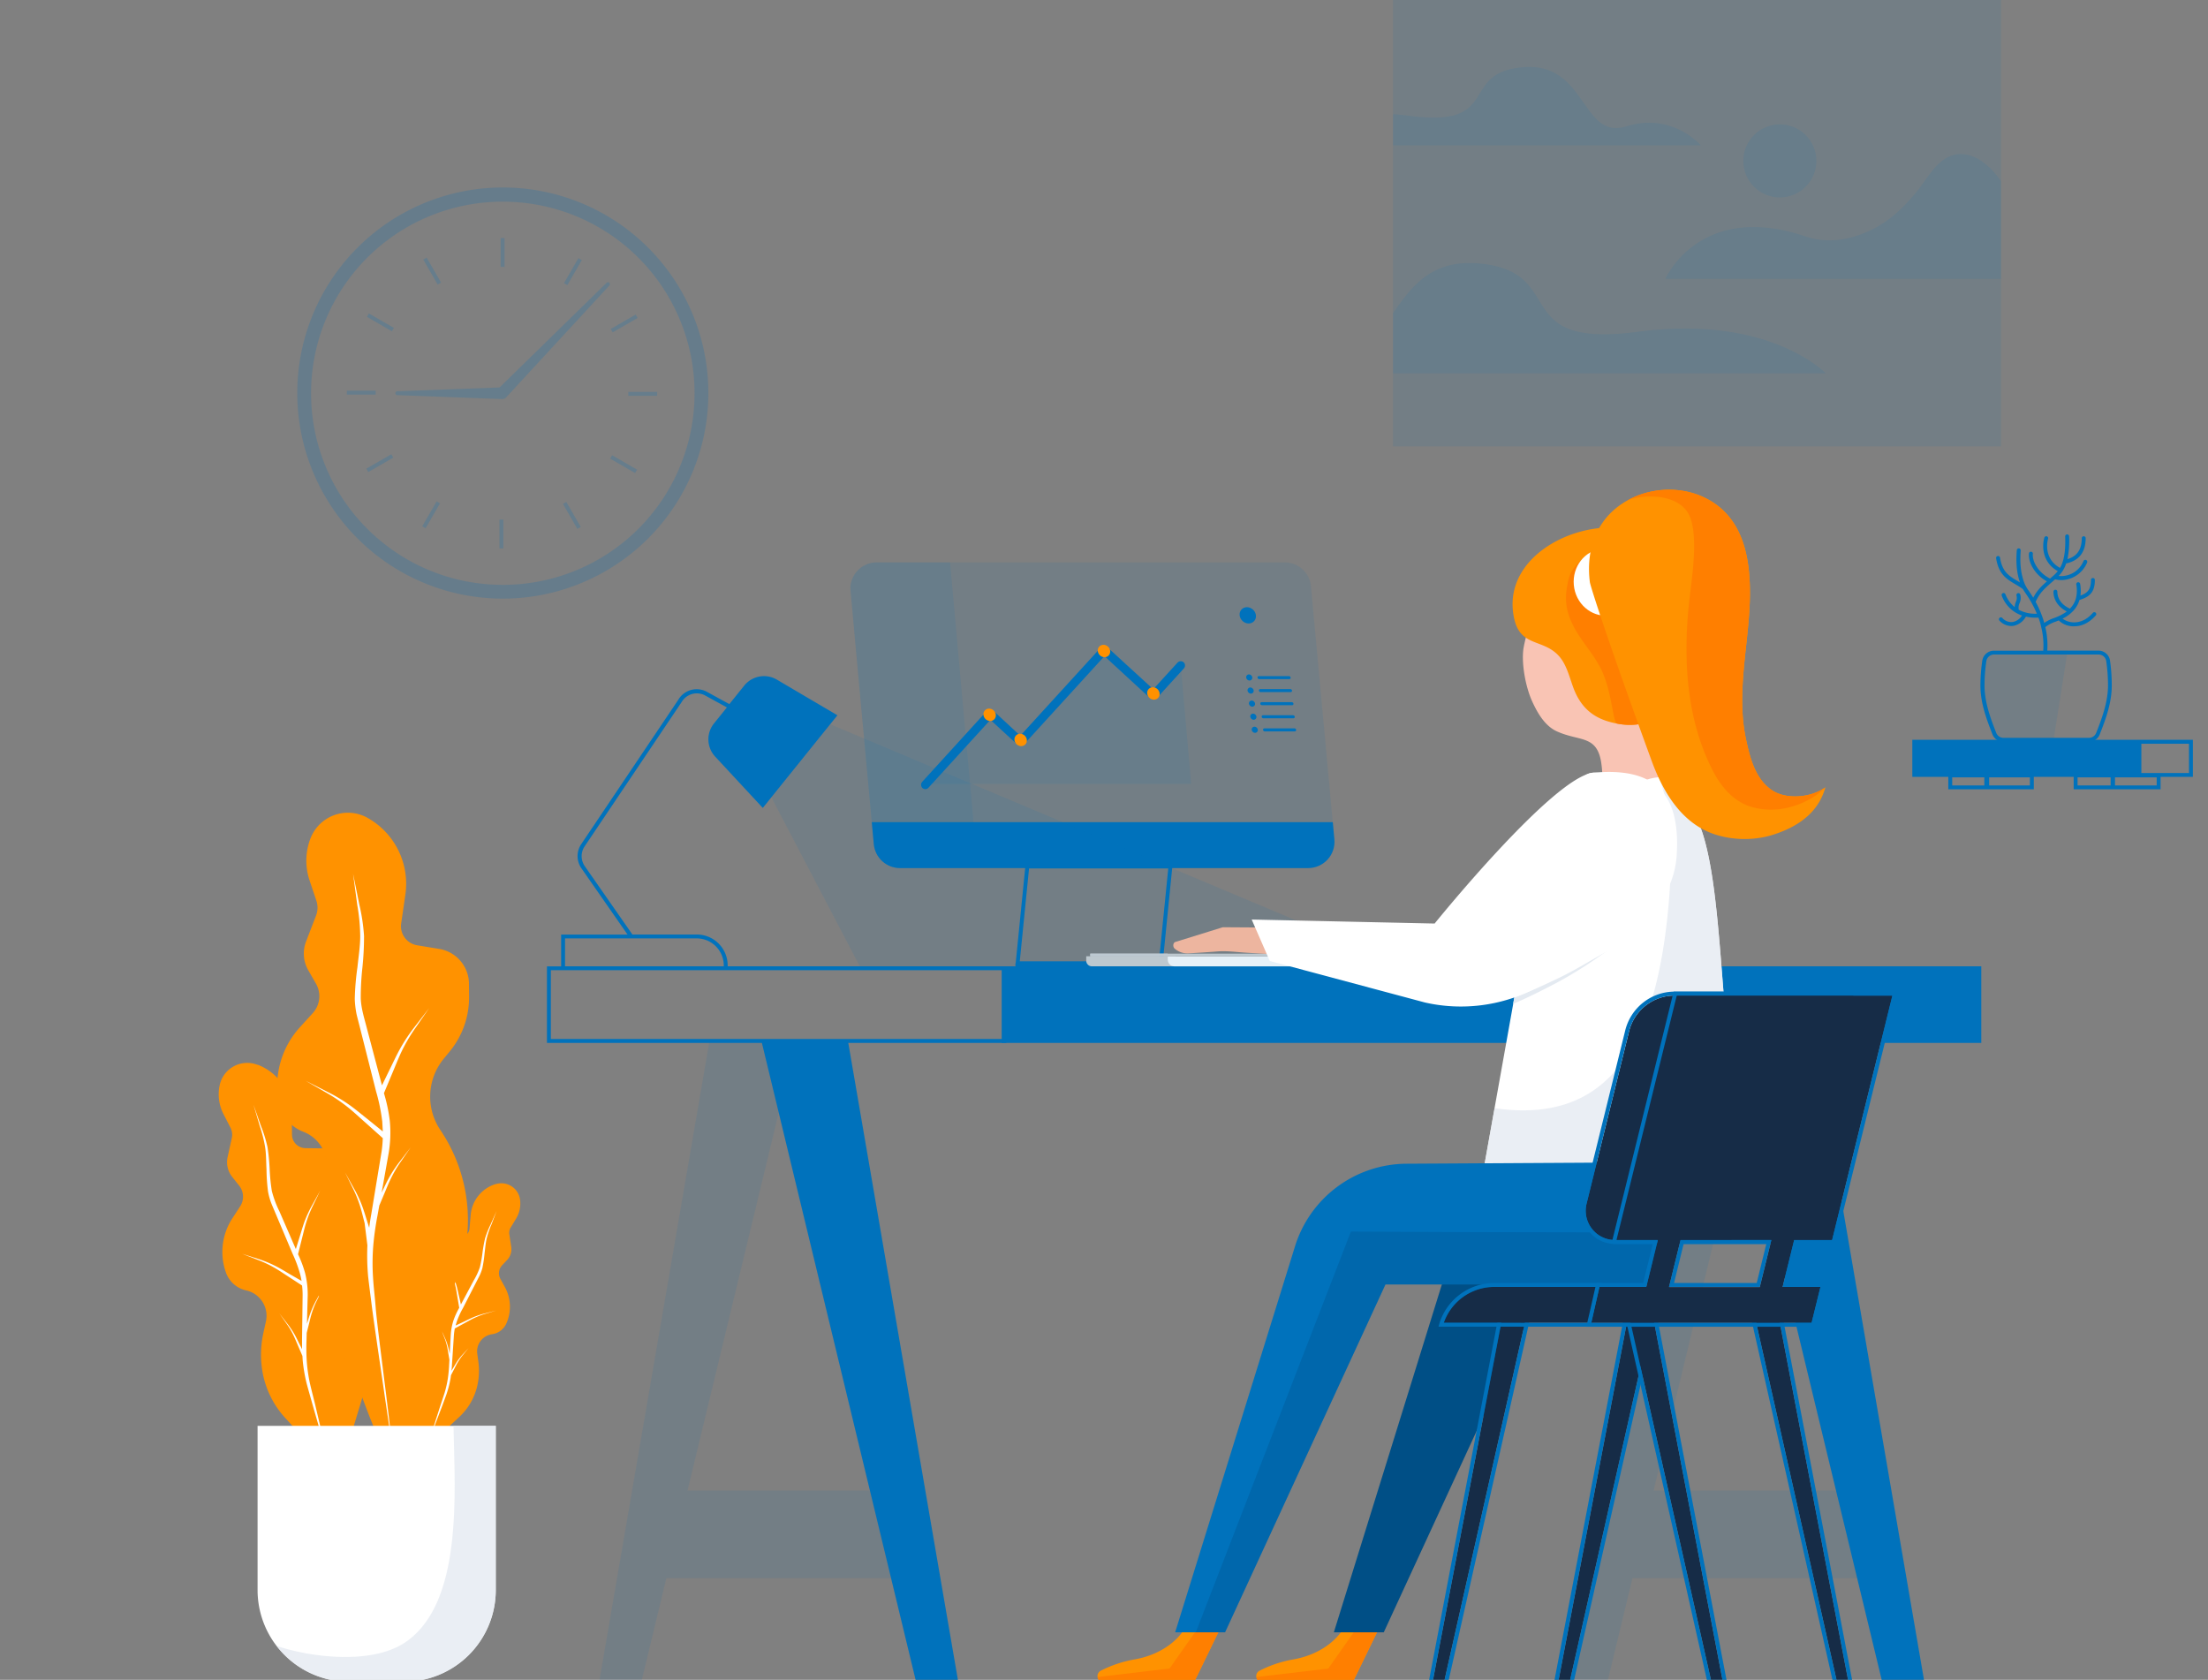 <svg xmlns="http://www.w3.org/2000/svg" width="1131.53" height="860.78"><rect width="100%" height="100%" fill="#808080" stroke="none"/><defs><clipPath id="clip-path"><path d="M658.45 288.19H449.26a13.46 13.46 0 00-13.41 14.71l11.95 129.69a13.48 13.48 0 0013.42 12.23H670.4a13.48 13.48 0 0013.42-14.71l-12-129.69a13.47 13.47 0 00-13.37-12.23z" fill="#0072bc" opacity=".1"/></clipPath></defs><g style="isolation:isolate"><g id="Layer_2" data-name="Layer 2"><g id="Graphics"><path fill="#0072bc" opacity=".1" d="M713.88 0h311.6v228.75h-311.6z"/><path d="M757.8 135c46.61 4.11 14.42 43.94 81.7 35s96.12 21.29 96.12 21.29H713.88v-30.8c9.05-12.96 19.36-27.7 43.92-25.49zm267.68-42v49.86h-172s17.5-40.16 72.08-21.62c12.28 4.17 25.52 1.15 36.54-5.08 8.16-4.62 14.74-11.21 20.57-18.47 5.23-6.5 10.07-16.26 18.85-18.36 4.52-1.08 9.36.27 13.28 2.76A37.93 37.93 0 011025.48 93zM871.66 74.51H713.88v-16q4 .28 8.29.84c47.87 6.36 25-22 58.13-24.9s29.8 37.62 53.26 30.28 38.1 9.78 38.1 9.78zm-69.65 788.16l56.71-329.5h44.36l-55.66 230.62h103.79l7.62 44.87H836.59l-13.03 54.01h-21.55z" fill="#0072bc" opacity=".1"/><path fill="#0072bc" d="M964.76 862.67h21.55l-56.71-329.5h-44.36l79.52 329.5z"/><path transform="rotate(-180 764.345 514.775)" fill="#0072bc" d="M513.34 495.15h502.01v39.24H513.34z"/><path d="M705.75 836.27l-12.55 25.81H647a3.14 3.14 0 01-3.15-2.72 3 3 0 011.66-3.28 61 61 0 0117.38-5.78c17.75-3.2 24.53-14.3 24.53-14.3l6.55.11z" fill="#ff9200"/><path d="M705.75 836.27l-12.55 25.81H647a3.14 3.14 0 01-3.15-2.72L680.7 855l13.3-18.94.59-.84z" fill="#ff7f00"/><path d="M876.3 595.58l-5.1 19.63a57.44 57.44 0 01-55.58 43h-24.26l-82.23 178.23h-25.57l61.15-196.93a60.17 60.17 0 0157.15-43.18z" fill="#004f86"/><path d="M896.46 596.42h-10c-33.8.06-119.05.43-125.74.43l5.19-29 24.22-135.4a26.37 26.37 0 018.34-15c10.27-9.23 9.19-21.33 18.32-21.53l28 1.17 4.8.19 3.33.14a74.07 74.07 0 0010.75 13.41c20.88 19.8 15.63 106.2 27.89 166.29a188.06 188.06 0 004.9 19.3z" fill="#fff"/><path d="M891.54 577.11l-5.07 19.32c-33.8.06-119.05.43-125.74.43l5.19-29c55.11 7.95 81.06-27.05 88.58-98.1 4.33-40.86-.09-61.85-4.93-72.46l3.33.14a74.07 74.07 0 0010.75 13.41c20.88 19.77 15.63 106.15 27.89 166.26z" fill="#e4eaf1" opacity=".8"/><path d="M624.42 836.27l-12.55 25.81h-46.23a3.14 3.14 0 01-3.16-2.72 3.08 3.08 0 011.67-3.28 61.14 61.14 0 0117.38-5.78c17.79-3.2 24.57-14.3 24.57-14.3l6.55.11z" fill="#ff9200"/><path d="M624.42 836.27l-12.55 25.81h-46.23a3.14 3.14 0 01-3.16-2.72l36.89-4.4 13.28-18.89.59-.84z" fill="#ff7f00"/><path d="M849.27 595.57l-.75 35.77-.13 6.3-3.48 20.55H710l-82.2 178.25h-25.57l61.16-196.94a60.16 60.16 0 0157.14-43.18z" fill="#0072bc"/><path d="M848.52 631.34l-.13 6.3-3.48 20.55H710l-82.2 178.25h-15l79.49-205.35s123.71.67 156.23.25z" fill="#004f86" opacity=".3"/><path d="M848.44 398.47c-16.65 2.06-32 26-32.47 26.7a64 64 0 004.87-32.34c-1.71-16.72-10.88-12.53-23.05-18.09-6.11-2.79-9.92-9.46-12.59-15.32-3.29-7.19-5.57-19-4.49-27a63.63 63.63 0 013.43-12.35c1.26-3.58 2.63-2.41 2.64-6.23s-.3-7.61 0-11.41a14.08 14.08 0 01.73-3.76c4.28-11.46 20.31-3.81 27.14.24 8.84 5.24 17.63 12.83 22.18 22.23a22 22 0 012 6.24c1.09 7.15-2.86 17.17-8.82 26.54 10.36.13 21.13 1.74 19.18 8.05-3.63 11.69.26 18.33 3.47 26.31s12.69 8.09-4.22 10.19z" fill="#f9c4b4"/><path fill="#162c47" d="M947.06 860.75h-5.92l-41.42-184.1h12.16l35.18 184.1z"/><path d="M913.55 674.63h-16.36l42.33 188.15h10zm-1.67 2l35.18 184.1h-5.92l-41.42-184.1z" fill="#0072bc"/><path fill="#162c47" d="M846.1 676.65l-41.43 184.1h-5.91l35.18-184.1h12.16z"/><path d="M832.26 674.63l-36 188.15h10l42.34-188.15zm-33.5 186.12l35.18-184.1h12.16l-41.43 184.1z" fill="#0072bc"/><path fill="#162c47" d="M882.7 860.75h-5.92l-41.42-184.1h12.16l35.18 184.1z"/><path d="M849.19 674.63h-16.36l42.33 188.15h10zm-1.67 2l35.18 184.1h-5.92l-41.42-184.1z" fill="#0072bc"/><path fill="#162c47" d="M781.74 676.65l-41.43 184.1h-5.92l35.18-184.1h12.17z"/><path d="M767.9 674.63L732 862.78h10l42.34-188.15zm-33.51 186.12l35.18-184.1h12.17l-41.43 184.1z" fill="#0072bc"/><path d="M949.88 510.15L919 635.42h-91.34a15 15 0 01-14.59-18.63l21.77-88.3a24.06 24.06 0 0123.41-18.34z" fill="#162c47"/><path d="M858.25 508.12A26.14 26.14 0 00832.88 528l-21.78 88.3a17.06 17.06 0 0016.56 21.14h92.91l31.89-129.32zm-30.59 127.3a15 15 0 01-14.59-18.63l21.77-88.3a24.06 24.06 0 0123.41-18.34h91.63L919 635.42z" fill="#0072bc"/><path fill="#fff" d="M742.72 657.4h.01l-.01.05v-.05z"/><path d="M818.29 659.42l-4.55 18.38H739.9a27.38 27.38 0 0125.87-18.35z" fill="#162c47"/><path d="M765.77 657.43a29.47 29.47 0 00-28.58 22.39h78.14l5.55-22.42zM739.9 677.8a27.38 27.38 0 0125.87-18.35h52.52l-4.55 18.38z" fill="#0072bc"/><path d="M919.07 637l.37-1.54h19.46l30.89-125.27H859.28l-30.89 125.23h21.16l-.62 2.51-4.92 20-.38 1.54h-24l-2.78 12.2-1.4 6.18h112.93l4.55-18.38h-19.4l.61-2.51zm-11.93 1l-4.92 20-.38 1.54h-46.53l.62-2.51 4.92-20.03.38-1.54h46.53z" fill="#162c47"/><path d="M861.23 635.42l-.38 1.54-4.92 19.95-.62 2.51h46.53l.38-1.54 4.92-20 .62-2.51zm-3.34 22l4.92-20h42.37l-4.92 20z" fill="#0072bc"/><path d="M940.48 637.44l31.89-129.32H857.69l-31.58 128.07a1 1 0 001 1.25H847l-4.93 20h-24l-3.13 13.77-2 8.65H930v-.05l5.54-22.37h-19.43l4.92-20zm-21.41-.44l-4.93 19.95-.61 2.51h19.4l-4.55 18.38H815.5l1.4-6.18 2.78-12.2h24l.38-1.54 4.92-20 .62-2.51h-21.21l30.89-125.27h110.51L938.9 635.42h-19.46z" fill="#0072bc"/><path fill="#0072bc" opacity=".1" d="M306.92 862.67l56.71-329.5h44.36l-55.66 230.62h105.15l7.62 44.87H341.5l-13.03 54.01h-21.55z"/><path fill="#0072bc" d="M469.67 862.67h21.55l-56.71-329.5h-44.36l79.52 329.5zM598.69 445l-4.75 47.59h-71.33l4.75-47.59h71.33m2.21-2h-75.35l-5.15 51.59h75.35L600.9 443z"/><path d="M658.45 288.19H449.26a13.46 13.46 0 00-13.41 14.71l11.95 129.69a13.48 13.48 0 0013.42 12.23H670.4a13.48 13.48 0 0013.42-14.71l-12-129.69a13.47 13.47 0 00-13.37-12.23z" fill="#0072bc" opacity=".1"/><g clip-path="url(#clip-path)" fill="#0072bc"><path opacity=".1" d="M434.62 288.19h52.26l14.11 156.63h-52.25l-14.12-156.63z"/><path d="M684.45 421.29l3.07 23.53H446.64l-3.07-23.53h240.88z"/></g><path fill="#0072bc" d="M520.4 493.57h108.96v2H520.4z"/><path d="M559.55 495.16h42.92V490h-45.81v2.25a2.89 2.89 0 002.89 2.91z" fill="#d2d2d2"/><path d="M601.87 490h102.92a3.42 3.42 0 013.42 3.42v1.72H598.45v-1.72a3.42 3.42 0 013.42-3.42z" transform="rotate(-180 653.33 492.59)" fill="#fff"/><path transform="rotate(-180 630.23 489.345)" fill="#d2d2d2" d="M558.74 488.67h142.99v1.35H558.74z"/><path transform="rotate(-180 578.59 489.345)" fill="#d2d3d5" style="mix-blend-mode:multiply" d="M558.74 488.67h39.71v1.35h-39.71z"/><path fill="#0072bc" opacity=".1" d="M395.31 408.57l30.16-37.44L721.33 495.7H440.9l-45.59-87.13z"/><path d="M656 477.1l-4.36-1.8-25-.16-24.31 7.54c-1.23.38-1.43 2.54-.31 3.45a10.12 10.12 0 007 2.41c5-.32 9.89-.6 14.83-1s10.19.38 15.18.67l12.86.77a46.17 46.17 0 008.94-.5z" fill="#edb59f"/><path d="M776 511.14c8.28-3.16 14.43-6 22.45-9.82s17.49-9.46 25.07-14.11A215 215 0 01798 503.47c-7.9 4.12-14.31 7.42-22.52 10.91z" fill="#e4eaf1"/><path d="M641.45 471.19l9.27 21.23 79.49 21.27a83.15 83.15 0 0056.46-7.12l26-13.35s44.17-19.05 46.56-54.64-14.7-45.15-42.61-42.63c-20.5 1.85-81.42 77.29-81.42 77.29z" fill="#fff"/><path d="M372.91 495.15v-.45a15.84 15.84 0 00-15.83-15.84h-33l-24.39-35a9 9 0 01-.08-10.17l49.7-73.92a9 9 0 0112.11-3.36l11.09 6.09-6.6 8.19a13 13 0 00.58 17L390.91 414l38.24-47.47-31-18.25a13 13 0 00-16.72 3l-7.67 9.52-11.41-6.25a10.92 10.92 0 00-14.76 4.05l-49.67 73.87A10.93 10.93 0 00298 445l23.59 33.89h-34.02v16.29h-7.27v39.24h235.38v-39.27zm-83.34-14.29h67.51a13.85 13.85 0 0113.83 13.84v.45h-81.34zm224.11 51.53H282.3v-35.24h231.38z" fill="#0072bc"/><path fill="#0072bc" opacity=".1" d="M474.17 401.72l33.2-36.42 15.6 14.34 42.86-47 25.27 23.23 13.97-15.31 5.37 61.16"/><path d="M474.2 404.37a2.21 2.21 0 01-1.39-.49 2.33 2.33 0 01-.14-3.33l31.9-35a4 4 0 015.66-.25l12.64 11.7 40.16-44a4 4 0 015.66-.25L591 353.17l12.39-13.57a2.3 2.3 0 013-.38 2.22 2.22 0 01.32 3.28l-12.76 14a4 4 0 01-5.66.25L566 336.22l-40.15 44a4 4 0 01-5.67.25l-12.64-11.62-31.71 34.77a2.18 2.18 0 01-1.63.75z" fill="#0072bc"/><ellipse cx="639.46" cy="315.34" rx="3.96" ry="4.4" transform="rotate(-46.51 639.422 315.335)" fill="#0072bc"/><ellipse cx="640.21" cy="347.18" rx="1.48" ry="1.65" transform="rotate(-46.51 640.17 347.18)" fill="#0072bc"/><path d="M660.71 348H645.3a.89.89 0 01-.86-.78.69.69 0 01.69-.77h15.42a.89.89 0 01.86.77.69.69 0 01-.7.78z" fill="#0072bc"/><ellipse cx="640.91" cy="353.88" rx="1.48" ry="1.65" transform="rotate(-46.51 640.874 353.878)" fill="#0072bc"/><path d="M661.42 354.65H646a.87.87 0 01-.85-.77.68.68 0 01.69-.78h15.42a.88.88 0 01.85.78.67.67 0 01-.69.77z" fill="#0072bc"/><ellipse cx="641.62" cy="360.58" rx="1.48" ry="1.65" transform="rotate(-46.51 641.58 360.577)" fill="#0072bc"/><path d="M662.13 361.36h-15.42a.88.88 0 01-.86-.77.69.69 0 01.7-.78H662a.89.89 0 01.86.78.68.68 0 01-.73.77z" fill="#0072bc"/><ellipse cx="642.32" cy="367.28" rx="1.48" ry="1.65" transform="rotate(-46.51 642.284 367.275)" fill="#0072bc"/><path d="M662.83 368.06h-15.41a.88.88 0 01-.86-.78.68.68 0 01.69-.77h15.42a.89.89 0 01.86.77.69.69 0 01-.7.78z" fill="#0072bc"/><ellipse cx="643.03" cy="373.98" rx="1.48" ry="1.65" transform="rotate(-46.51 642.99 373.974)" fill="#0072bc"/><path d="M663.54 374.78h-15.42a.88.88 0 01-.85-.77.68.68 0 01.69-.78h15.42a.88.88 0 01.85.78.68.68 0 01-.69.77z" fill="#0072bc"/><ellipse cx="507.16" cy="366.3" rx="3.04" ry="3.32" transform="rotate(-46.26 507.136 366.29)" fill="#ff9100"/><ellipse cx="523.06" cy="379.19" rx="3.04" ry="3.32" transform="rotate(-46.26 523.028 379.182)" fill="#ff9100"/><ellipse cx="565.78" cy="333.64" rx="3.04" ry="3.32" transform="rotate(-46.26 565.71 333.634)" fill="#ff9100"/><ellipse cx="591.07" cy="355.3" rx="3.04" ry="3.32" transform="rotate(-46.25 591.13 355.313)" fill="#ff9100"/><path d="M1123.78 379.08H980v19h18.44v6.37h43.82v-6.37h20.43v6.37h44.54v-6.37h16.55zm-123.34 23.4v-4.14h16.46v4.14zm39.82 0h-20.88v-4.14h20.88zm41.37 0h-16.94v-4.14h16.94zm23.6 0h-21.35v-4.14h21.35zm16.55-6.37h-24.4v-15h24.4z" fill="#0072bc"/><path d="M1059.61 333.39l-7.36 46.69h-25.56a6 6 0 01-5.55-3.8c-2.92-7.48-6.17-15.94-6.17-24.92a87.23 87.23 0 01.95-12.91 6 6 0 015.89-5.06z" fill="#0072bc" opacity=".1"/><path d="M869.49 328.43c-.37 5.09-1.28 9-2.31 10.94-4.31 8-9.61 15.52-14.29 23.33a16.11 16.11 0 01-11.65 8.18 33.16 33.16 0 01-12.75-.14c-1.17-.21-2.33-.48-3.48-.8-9.14-2.5-15-7.88-18.55-17.09-2.09-5.47-3.53-12.22-7.58-16.71-8-8.88-19.51-4.58-22.82-18.77-8.39-35.95 42.79-56.81 69-42.53 16 8.72 23.45 26.26 24.51 43.8a72.64 72.64 0 01-.08 9.79z" fill="#ff9200"/><path d="M869.49 328.43c-.37 5.09-1.28 9-2.31 10.94-4.31 8-9.61 15.52-14.29 23.33a16.11 16.11 0 01-11.65 8.18 33.16 33.16 0 01-12.75-.14c-.68-.13-1.64-4.8-1.77-5.51-1.27-6.8-2.53-13.66-5.19-20.09-4.08-9.84-12.29-17.15-16.45-27a28.64 28.64 0 01-2.28-15.83c.66-3.82.92-7 3.18-10.38a18.19 18.19 0 018.26-7c6.47-2.47 16.29-4.75 23.14-3.42 4 .77 7.57 2.94 11 5.14a45.26 45.26 0 019.82 7.85c3.3 3.77 5.38 8.45 7.24 13.1q2.17 5.47 4.1 11a72.64 72.64 0 01-.05 9.83z" fill="#ff7f00"/><ellipse cx="822.65" cy="298.29" rx="16.18" ry="17.18" transform="rotate(-5.31 822.844 298.356)" fill="#fff"/><path d="M935.47 403.4c-2.83 10.25-10.45 19.19-27.05 24.41-10.39 3.26-23.26 2.81-33.39-1.72-14.67-6.56-23.26-21.59-28.55-36.06-23.34-63.8-31.49-89.93-31.72-91.7-1.86-14.47 2-28.87 13.76-38.23a40.49 40.49 0 015.2-3.51c15-8.51 35.27-7.58 48.51 4.19 12.33 11 14.68 28.46 14.55 44.07-.14 15.28-2.87 30.34-3.71 45.57-.51 9.28-.33 18.66 1.58 27.8 2.05 9.73 4.73 21 13.59 26.82 7.42 4.84 20.1 3.68 27.23-1.64z" fill="#ff9200"/><path d="M935.47 403.4c-6.54 7-18 11.32-26.75 11.45a34.89 34.89 0 01-13-2c-8-3.05-13.82-10-17.68-17.4-14.45-27.67-15.69-60.18-12-90.57 1.28-10.5 3.95-28.81.32-39.23-4.61-13.24-24.71-12.57-32.64-9.09 15-8.51 35.27-7.58 48.51 4.19 12.33 11 14.68 28.46 14.55 44.07-.14 15.28-2.87 30.34-3.71 45.57-.51 9.28-.33 18.66 1.58 27.8 2.05 9.73 4.73 21 13.59 26.82 7.42 4.87 20.1 3.71 27.23-1.61z" fill="#ff7f00"/><circle cx="912.11" cy="82.45" r="18.72" fill="#0072bc" opacity=".1"/><path d="M268.43 96.62a108.12 108.12 0 00-10.85-.55 105.34 105.34 0 1010.85.55zm-10.85 203.06a97.82 97.82 0 01-62.52-22.51q-.85-.69-1.68-1.41a98.16 98.16 0 0164.2-172.42c2.81 0 5.6.12 8.35.35a98.17 98.17 0 01-8.35 196z" fill="#0072bc" opacity=".2"/><g opacity=".2"><path d="M312.26 146.33l-52.85 57.27a2.72 2.72 0 01-2.13.89l-53.64-2a1 1 0 010-2l53.64-2-2.15.91 55.72-54.48a1 1 0 011.41 0 1 1 0 010 1.41z" fill="#0072bc"/></g><g opacity=".2"><path fill="#0072bc" d="M256.57 122h2v14.78h-2z"/></g><g opacity=".2"><path transform="rotate(-30 221.462 138.9)" fill="#0072bc" d="M220.47 131.51h2v14.78h-2z"/></g><g opacity=".2"><path transform="rotate(-60 194.955 165.188)" fill="#0072bc" d="M193.95 157.8h2v14.78h-2z"/></g><g opacity=".2"><path fill="#0072bc" d="M177.75 200.2h14.78v2h-14.78z"/></g><g opacity=".2"><path transform="rotate(-29.99 194.684 237.343)" fill="#0072bc" d="M187.26 236.31h14.78v2h-14.78z"/></g><g opacity=".2"><path transform="rotate(-60 220.93 263.82)" fill="#0072bc" d="M213.55 262.82h14.78v2h-14.78z"/></g><g opacity=".2"><path fill="#0072bc" d="M255.96 266.24h2v14.78h-2z"/></g><g opacity=".2"><path transform="rotate(-30 293.049 264.122)" fill="#0072bc" d="M292.06 256.73h2v14.78h-2z"/></g><g opacity=".2"><path transform="rotate(-60 319.565 237.837)" fill="#0072bc" d="M318.57 230.45h2v14.78h-2z"/></g><g opacity=".2"><path fill="#0072bc" d="M322 200.82h14.78v2H322z"/></g><g opacity=".2"><path transform="rotate(-29.99 319.94 165.722)" fill="#0072bc" d="M312.49 164.71h14.78v2h-14.78z"/></g><g opacity=".2"><path transform="rotate(-60 293.582 139.2)" fill="#0072bc" d="M286.2 138.2h14.78v2H286.2z"/></g><path d="M1081.31 338.45a6 6 0 00-5.89-5.06h-26.26a39.91 39.91 0 00-1-12.05 17.2 17.2 0 015.3-2.79l1.57-.63a11 11 0 007 3h1c3 0 7-1.08 11-5.56a1 1 0 00-.1-1.42 1 1 0 00-1.41.1c-3.83 4.38-7.71 5-10.29 4.85A9.75 9.75 0 011057 317a19.93 19.93 0 002.49-1.44 17.77 17.77 0 002.29-1.85 14.19 14.19 0 003.91-6.3c5.71-1.69 7.86-4.51 7.86-10.23a1 1 0 00-2 0c0 4.45-1.35 6.56-5.38 8a19.52 19.52 0 00-.17-6 1 1 0 00-1.16-.82 1 1 0 00-.81 1.16 16.35 16.35 0 01-.15 6.94 12 12 0 01-3.1 5.42c-4.1-1.82-6.45-5-6.45-8.7a1 1 0 00-2 0c0 4.25 2.53 7.94 6.83 10.14-.26.2-.53.39-.81.58a26.84 26.84 0 01-5.63 2.76 21.93 21.93 0 00-5.11 2.53 43.097 43.097 0 00-1.41-4.28 50.33 50.33 0 00-3-6.51c2-4.53 4.47-6.74 8.58-10.32l1.4-1.23a13.16 13.16 0 003.22.41 14.58 14.58 0 0013.18-9 1 1 0 00-.53-1.32 1 1 0 00-1.31.52 12.43 12.43 0 01-12.75 7.68 16.15 16.15 0 003.85-6.42c6.6-1.44 10-5.78 10-12.93a1 1 0 10-2 0c0 5.76-2.41 9.28-7.33 10.71a46.84 46.84 0 00.84-11.69 1 1 0 10-2 .06c.28 8.5-.88 13.11-2.65 16.13-7.05-3.82-7.21-11.11-6.12-14.94a1 1 0 00-1.93-.55c-1.24 4.39-1.07 12.71 6.91 17.15a19.1 19.1 0 01-2.25 2.32l-1.7 1.49c-5.83-2.84-9.27-8.74-8.83-12.67a1 1 0 00-.89-1.1 1 1 0 00-1.1.88c-.49 4.42 2.87 10.89 9.19 14.31-3 2.65-5.2 4.86-7 8.38-.77-1.25-1.51-2.37-2.17-3.35a22.26 22.26 0 01-2.27-3.84c-1.41-3.76-2.63-8.42-2-17a1 1 0 00-.92-1.08 1 1 0 00-1.07.92c-.62 8 .37 12.89 1.6 16.53l-1.31-.79c-4.32-2.57-7.74-4.59-8.89-11.9a1 1 0 00-2 .31c1.3 8.24 5.45 10.7 9.85 13.31 1.25.74 2.54 1.51 3.84 2.44.41.69.91 1.43 1.46 2.26a55.84 55.84 0 015.73 10.39 18 18 0 01-9.29-2 5.64 5.64 0 01.42-3.4 6.59 6.59 0 00.34-4.48 1 1 0 00-1.92.55 4.63 4.63 0 01-.3 3.24 9 9 0 00-.64 2.69 15.79 15.79 0 01-4.74-6.57 1 1 0 00-1.86.74 16.87 16.87 0 0010.36 10.17 7.25 7.25 0 01-4.63 3.3 6.17 6.17 0 01-5.47-2.07 1 1 0 00-1.42 0 1 1 0 000 1.41 8.32 8.32 0 006 2.73 8 8 0 001.26-.1 9.37 9.37 0 006.28-4.71 22.72 22.72 0 005 .54c.46 0 .93 0 1.4-.06.13.36.26.7.39 1.07.41 1.22.75 2.41 1 3.55a1 1 0 00.09.44 38.65 38.65 0 011 11.94h-25.34a6 6 0 00-5.89 5.06 87.23 87.23 0 00-.95 12.91c0 9 3.25 17.44 6.17 24.92a6 6 0 005.55 3.8h43.85a6 6 0 005.55-3.8c2.92-7.46 6.16-15.94 6.16-24.92a87.22 87.22 0 00-.89-12.97zm-7.08 37.1a4 4 0 01-3.69 2.53h-43.85a4 4 0 01-3.68-2.52c-2.69-6.89-6-15.46-6-24.2a85 85 0 01.93-12.61 4 4 0 013.91-3.36h53.61a3.93 3.93 0 013.91 3.36 85 85 0 01.92 12.61c-.04 8.8-3.38 17.33-6.06 24.19z" fill="#0072bc"/><path d="M118.81 583.1l-2.17 9.81a12.12 12.12 0 002.39 10.2l3.48 4.38a9.06 9.06 0 01.56 10.68l-3.91 6a31.48 31.48 0 00-3.36 27.94 14.18 14.18 0 0010.32 9.11 13.34 13.34 0 0110.16 15.89l-1.32 6a51.4 51.4 0 00-.57 19.07 47 47 0 0011.83 24.46l12.61 13.81 18.28 4 10.68-35.12A58 58 0 00174.91 653a21.61 21.61 0 01-2.75-25.56l1.86-3.15a30.7 30.7 0 003.84-20.41l-.73-4.63a12.84 12.84 0 00-12.54-10.81l-8.08-.1a7 7 0 01-6.88-6.92l-.08-10.63a27.2 27.2 0 00-17.33-25.14h-.25A14.44 14.44 0 00112.59 556a22.33 22.33 0 002 15l3.6 7a7.89 7.89 0 01.62 5.1z" fill="#ff9200"/><path d="M133.69 576.88a69.46 69.46 0 013.39 10.9 108.29 108.29 0 011.11 11.37 96.84 96.84 0 001.12 11.14 52.91 52.91 0 003.86 10.38l4.53 10.39 3.91 9 1.78-5.73c.9-2.82 1.68-5.69 2.73-8.54a60.93 60.93 0 013.78-8.11l4.31-7.78-3.89 8a59.89 59.89 0 00-3.3 8.19c-.9 2.79-1.52 5.69-2.28 8.6l-2 8a60.32 60.32 0 013.58 9.55 44.8 44.8 0 011.37 11.58l-.31 11.38-.07 3.13c.63-2 1.2-4 1.95-6a45.08 45.08 0 012.78-6l3.18-5.73-2.86 5.89a42.31 42.31 0 00-2.45 6c-.66 2-1.13 4.19-1.67 6.31l-1.06 4.2-.09 3.53a104.63 104.63 0 00.13 11.2 81.39 81.39 0 001.6 11.09c.83 3.63 1.8 7.28 2.69 10.92 1.71 7.37 3.53 14.7 5.15 22.09-2.23-7.22-4.31-14.5-6.4-21.73-1-3.66-2.08-7.32-3.07-11a83.19 83.19 0 01-2-11.29c-.11-1-.14-2-.21-3l-2.08-4.83c-.87-2-1.66-4-2.63-6a43.1 43.1 0 00-3.34-5.58l-3.75-5.38 4 5.16a44.67 44.67 0 013.69 5.46c1.09 1.9 2 3.93 3 5.86l.91 1.87v-5l.16-11.33.14-11.32a41.29 41.29 0 00-.28-5l-6.95-4.52c-2.49-1.59-4.94-3.3-7.48-4.73a58.45 58.45 0 00-8-3.77l-8.29-3.24 8.54 2.73a60.25 60.25 0 018.28 3.4c2.68 1.33 5.21 2.9 7.79 4.42l5.85 3.36c-.2-1.19-.44-2.37-.75-3.53a67.49 67.49 0 00-3.86-10.42l-4.41-10.45-4.42-10.45c-.72-1.76-1.49-3.44-2.19-5.27a33.26 33.26 0 01-1.55-5.65 97.44 97.44 0 01-.79-11.45c-.21-3.78-.13-7.58-.69-11.23a68.73 68.73 0 00-2.76-10.94l-3.2-10.87z" fill="#fff"/><path d="M261 632.39l1 6.61a8.06 8.06 0 01-2.12 6.65l-2.54 2.69a6 6 0 00-.9 7l2.29 4.15a21 21 0 01.76 18.69 9.46 9.46 0 01-7.33 5.5 8.9 8.9 0 00-7.58 10l.56 4.06a34.1 34.1 0 01-.62 12.69 31.3 31.3 0 01-9.14 15.63l-9.12 8.48-12.36 1.72-5.26-23.89a38.74 38.74 0 0111.47-36.73 14.41 14.41 0 003.16-16.83l-1.06-2.2a20.41 20.41 0 01-1.54-13.61l.73-3a8.56 8.56 0 018.89-6.53l5.38.36a4.66 4.66 0 004.93-4.23l.61-7A18.11 18.11 0 01254 606.74h.18a9.65 9.65 0 0112 6.45 10.57 10.57 0 01.32 1.46 14.9 14.9 0 01-2.08 9.88l-2.7 4.47a5.22 5.22 0 00-.72 3.39z" fill="#ff9200"/><path d="M251.4 627.48a46.55 46.55 0 00-2.81 7.06 73.05 73.05 0 00-1.34 7.47 64.66 64.66 0 01-1.32 7.33 35.35 35.35 0 01-3.1 6.69l-3.56 6.67-3.07 5.76-.88-3.9c-.45-1.91-.83-3.86-1.39-5.79a39.2 39.2 0 00-2.08-5.53l-2.45-5.4 2.22 5.52a38.82 38.82 0 011.75 5.58c.46 1.9.72 3.86 1.06 5.8l.91 5.41a39.78 39.78 0 00-2.87 6.22A29.67 29.67 0 00231 684l-.41 7.56-.12 2.08c-.32-1.41-.58-2.74-1-4.1a29.06 29.06 0 00-1.53-4.15l-1.81-4 1.6 4.07a29.34 29.34 0 011.31 4.18c.33 1.41.53 2.84.78 4.26l.49 2.85-.13 2.31a70 70 0 01-.69 7.38 53.58 53.58 0 01-1.65 7.28c-.75 2.37-1.58 4.77-2.36 7.17-1.53 4.8-3.1 9.59-4.59 14.41 1.88-4.63 3.62-9.4 5.44-14.11.88-2.36 1.76-4.7 2.6-7.1a54 54 0 001.89-7.38c.13-.65.2-1.31.29-2l1.62-3.13c.68-1.29 1.31-2.6 2.07-3.83a30.21 30.21 0 012.51-3.54l2.78-3.37-3 3.22a30 30 0 00-2.72 3.44c-.83 1.22-1.53 2.5-2.29 3.74l-.71 1.19c.12-1.12.21-2.24.26-3.36l.5-7.53.49-7.53a30.09 30.09 0 01.46-3.28l4.85-2.64c1.75-.93 3.44-1.93 5.22-2.76a39.29 39.29 0 015.53-2.1l5.67-1.71-5.71 1.48a39.07 39.07 0 00-5.64 1.8c-1.86.75-3.61 1.65-5.4 2.5l-4.1 1.93c.2-.77.43-1.51.69-2.3a43.65 43.65 0 013.11-6.73l3.43-6.71 3.44-6.71c.57-1.12 1.15-2.19 1.72-3.38a22.76 22.76 0 001.33-3.68 64.37 64.37 0 001.11-7.56c.34-2.51.5-5 1.06-7.43a46.29 46.29 0 012.39-7.1l2.7-7.06z" fill="#fff"/><path d="M162 469.08l-5.13 13.3a17.21 17.21 0 001.13 14.84l3.92 6.82a12.87 12.87 0 01-1.58 15.05l-6.78 7.44a44.72 44.72 0 00-10.71 38.38 20.18 20.18 0 0012.53 15 18.94 18.94 0 0110.92 24.47v.14l-3.15 8.13C155 633.79 160 656.71 168 677.06c4.15 10.49 9.2 20.59 14.32 30.64 2 3.89 10.79 30.29 13.25 30.62l17.31 2.34 18.81-79.77a82.51 82.51 0 00-6-81.81 30.65 30.65 0 011.63-36.47l3.29-4a43.62 43.62 0 009.78-27.82l-.05-6.66a18.24 18.24 0 00-15.27-17.89l-11.31-1.86a9.9 9.9 0 01-8.17-11.18l2.16-14.84a38.72 38.72 0 00-18.92-39l-.33-.19a20.56 20.56 0 00-29.36 10.38 31.67 31.67 0 00-.52 21.51l3.56 10.62a11.27 11.27 0 01-.18 7.4z" fill="#ff9200"/><path d="M186.86 626.75c-.81-3-1.47-6-2.42-9a61.69 61.69 0 00-3.49-8.6l-4.11-8.35 4.56 8.2a64 64 0 014 8.45c1.12 2.93 2 5.93 2.92 8.87l.89 2.81c.3-2.38.66-4.76 1.08-7.11l2.61-15.87 2.62-15.85a60.24 60.24 0 00.64-7.09l-8.77-7.85c-3.17-2.78-6.21-5.68-9.48-8.26a84.85 84.85 0 00-10.39-7l-10.94-6.31 11.26 5.71a87.51 87.51 0 0110.95 6.5c3.49 2.46 6.68 5.2 10 7.79l7.39 6-.29-5.11a95.86 95.86 0 00-3.18-15.47l-3.95-15.63-3.95-15.63c-.65-2.62-1.34-5.21-2-7.87a45.88 45.88 0 01-1-8.26 135.43 135.43 0 011.37-16.22c.54-5.32 1.43-10.66 1.42-15.94a96.39 96.39 0 00-1.51-15.9l-2.15-16 3.22 15.83a98.33 98.33 0 012.4 16 155.93 155.93 0 01-.83 16.17 138.54 138.54 0 00-.85 15.91c.22 5.27 1.84 10.15 3.18 15.41l4.13 15.62 3.56 13.45 3.73-7.67c1.88-3.75 3.6-7.62 5.69-11.32a86.81 86.81 0 017-10.55l7.73-10-7.18 10.39a84.41 84.41 0 00-6.42 10.8c-1.85 3.72-3.37 7.66-5 11.53l-4.54 10.84a83.61 83.61 0 013 14.19 63.48 63.48 0 01-.58 16.52l-2.82 15.87-.79 4.38c1.33-2.67 2.54-5.44 4-8a63.52 63.52 0 015.19-7.79l5.69-7.38-5.28 7.65a61.89 61.89 0 00-4.71 8c-1.37 2.74-2.48 5.64-3.7 8.49l-2.39 5.67-.87 4.88a149.37 149.37 0 00-2.22 15.76 112.08 112.08 0 00-.13 15.87c.3 5.27 1 10.67 1.4 16 .83 10.7 7.25 57.31 8 68-1.58-10.62-8.46-57.2-9.86-67.83-.66-5.34-1.37-10.62-2-16a118 118 0 01-.41-16.28" fill="#fff"/><path d="M254.07 730.63v84.14a47 47 0 01-47 47H179a47 47 0 01-47-47v-84.14z" fill="#fff"/><path d="M254.07 730.63v84.14a47 47 0 01-47 47H179a46.91 46.91 0 01-37.28-18.39c17.9 6 48.89 9.74 66-1.84 30-20.34 25.19-78.13 24.71-110.92z" fill="#e4eaf1" opacity=".8"/></g></g></g></svg>